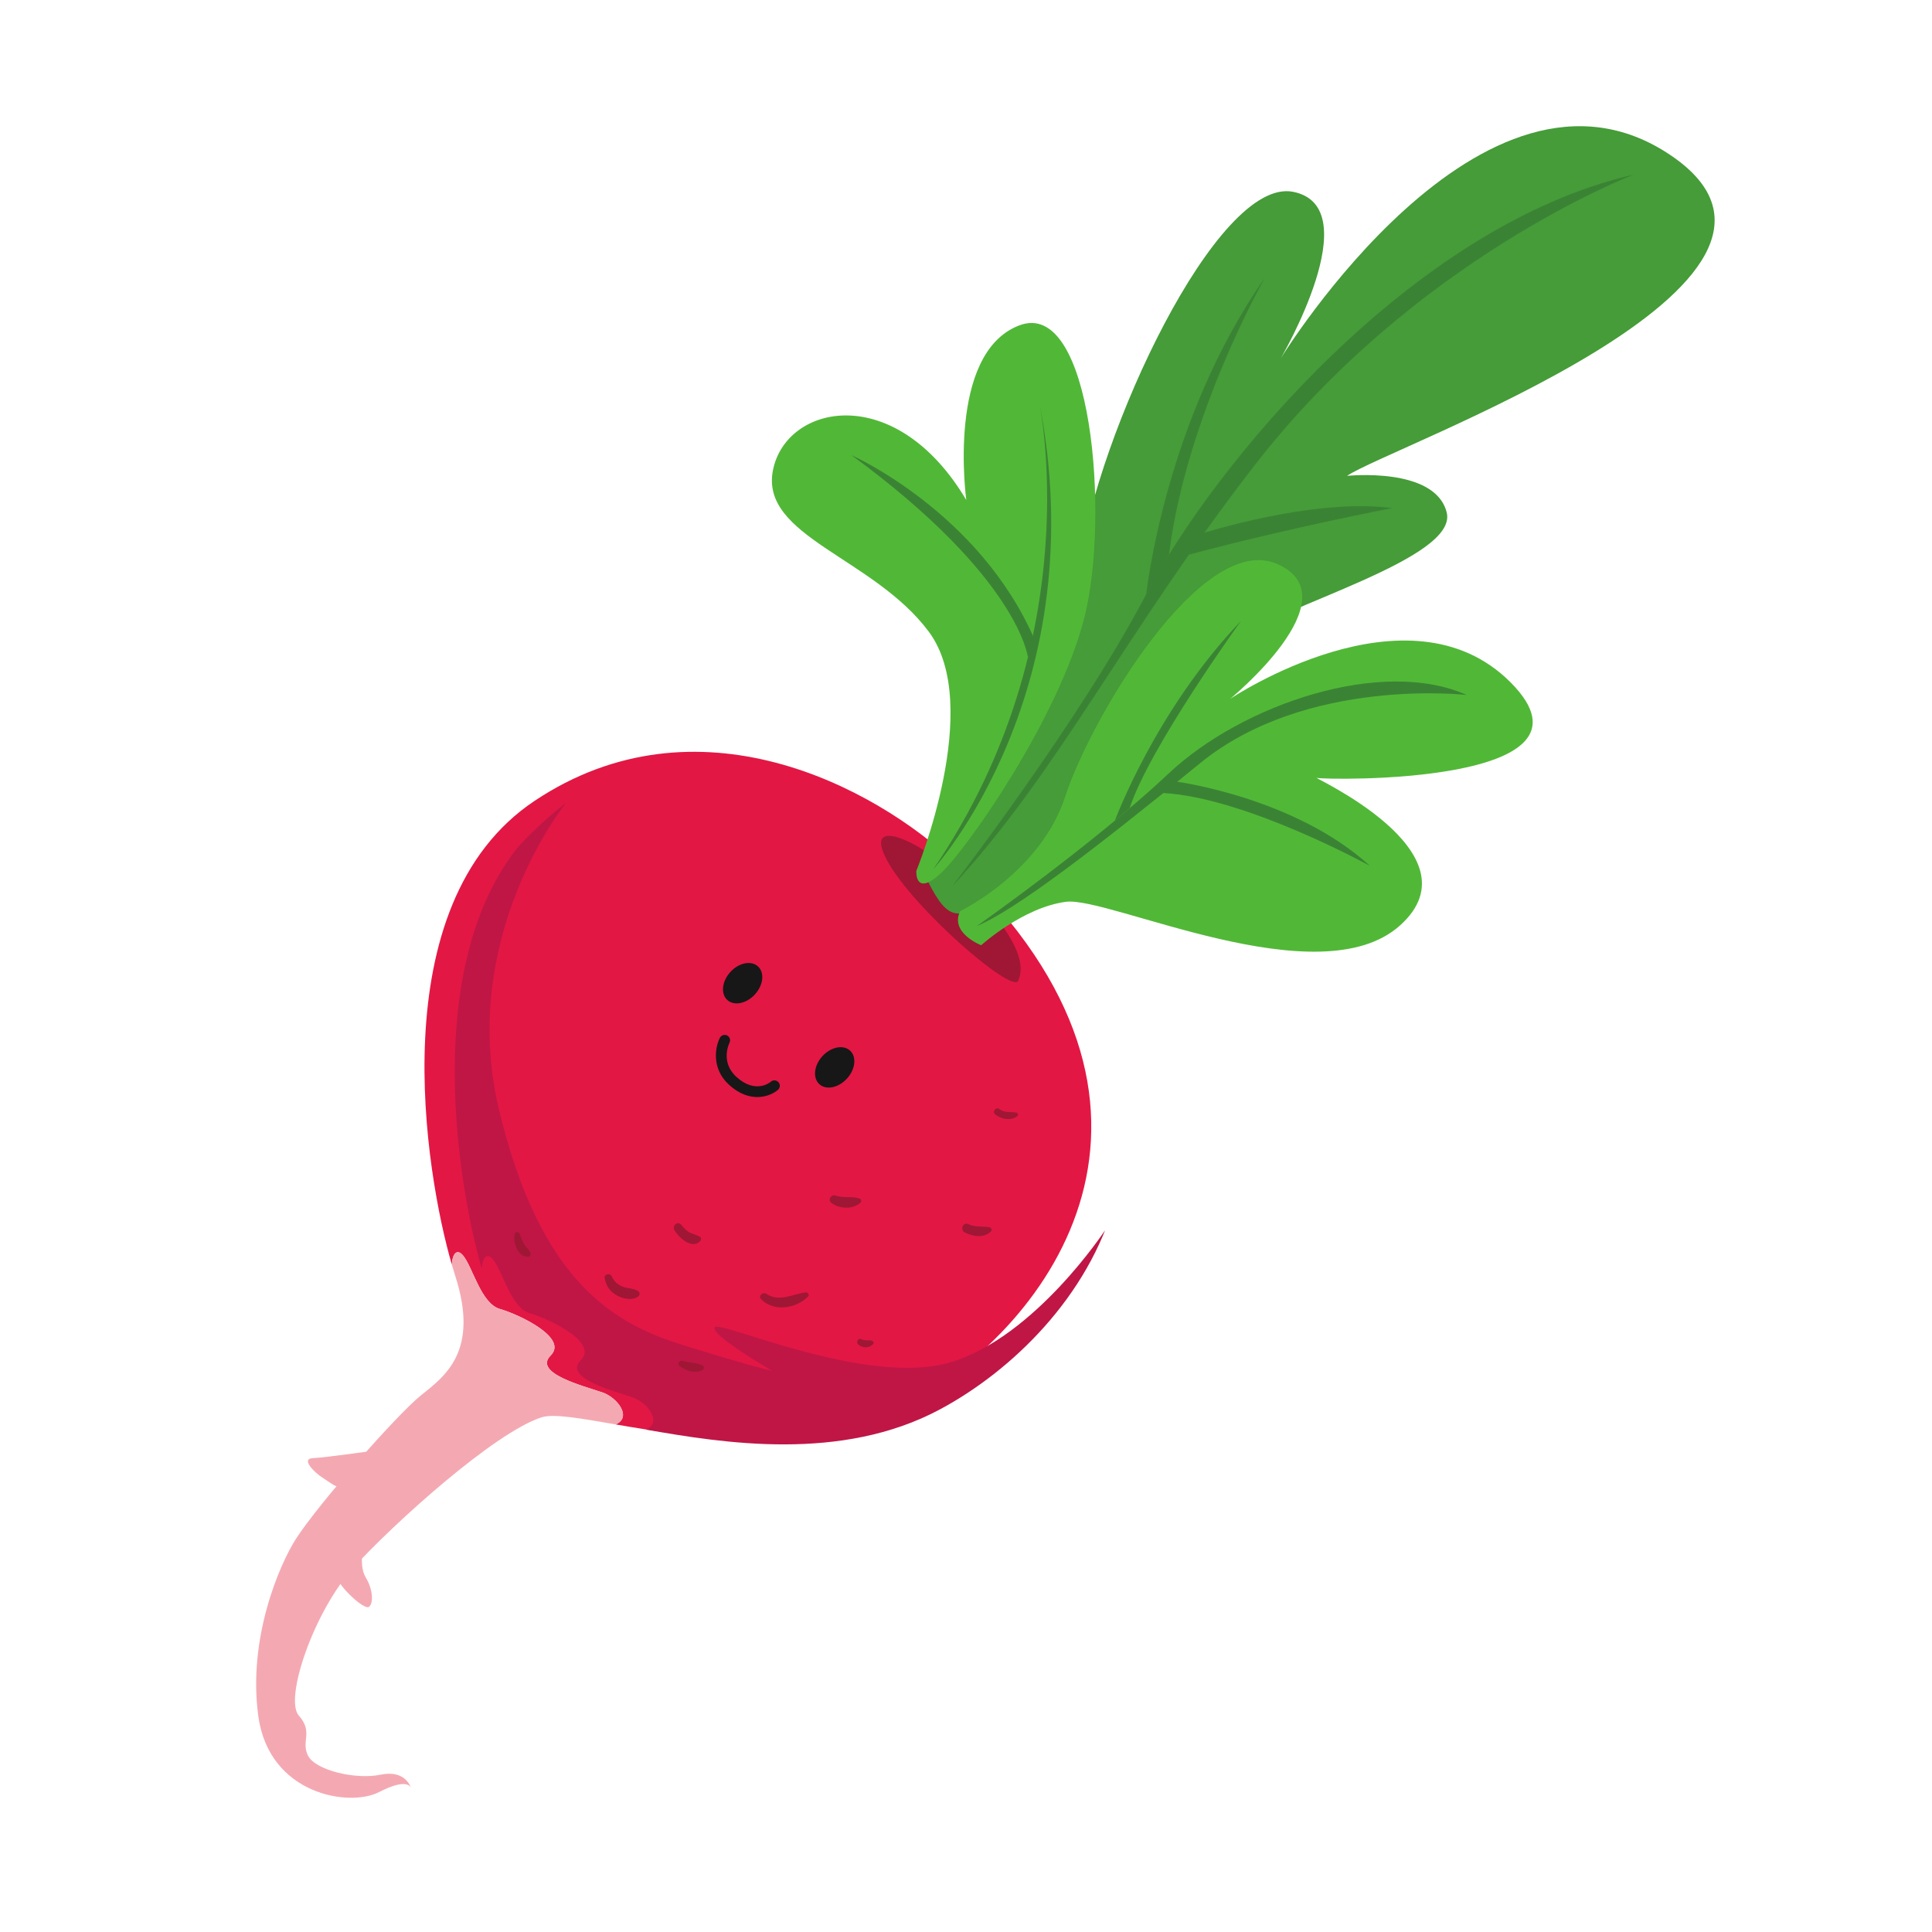 <!--Created with Inkscape (http://www.inkscape.org/)--><svg xmlns="http://www.w3.org/2000/svg" width="150" height="150"><defs><clipPath id="a"><path d="M2370.97 5151.15c-106.09 2.11-285.31-45.39-328.53-220.46-41.46-167.89 159.49-323.78 233.24-368.7-6.78 8.56-6.13 14.45 2.35 13.15 14.05-2.16 42.15-21.56 58.36-13.48 16.21 8.07 64.84 23.26 63.76 0-1.08-23.27 41.06-.57 58.36 6.99 13.32 5.83 36 1.96 29.2-13.54 60.72 38.97 152.92 99.64 186.94 197.26 49.71 142.65 21.61 392.3-303.68 398.78z"/></clipPath></defs><path d="M74.297 67.125c-6.443-6.132-20.215-13.332-32.79-4.948-12.062 8.04-8.45 29.048-6.43 35.998.064-.913.438-1.24.89-.68.746.928 1.386 3.717 2.846 4.134 1.46.417 5.326 2.228 3.944 3.606-1.384 1.378 2.507 2.357 4.004 2.87 1.155.39 2.34 1.914 1.042 2.488 5.96 1.024 15.094 2.487 22.72-1.627 11.144-6.01 23.527-23.04 3.775-41.842" fill="#e31744"/><g clip-path="url(#a)" transform="matrix(.062 .057 .057 -.062 -363.728 251.612)"><path d="M2042.44 4930.69s9.65-158.42 146.07-250.24c136.41-91.82 212.49-72.6 270.21-45.48 57.71 27.12 78.41 38.92 78.41 38.92s-63.99-14.43-66.61-6.56c-2.62 7.87 141.33 54.38 182.33 124.22 40.99 69.85 22.09 185.08 22.09 185.08s94.24-193.87 19.02-285.69c-75.22-91.81-182.63-209.21-328.3-188.55-145.67 20.66-364.36 185.34-323.22 428.3" fill="#bf1646"/></g><path d="M28.17 120.346s-.278 1.31.24 2.154c.518.842.616 1.943.245 2.25-.37.304-2.38-1.626-2.457-2.248-.075-.622 1.972-2.156 1.972-2.156M29.17 112.608s-3.917.56-4.877.602c-.96.043.097 1.102.765 1.53.668.426 1.07.793 1.5.725.43-.067 2.613-2.857 2.613-2.857" fill="#f4a9b2"/><path d="M46.76 108.105c-1.496-.51-5.387-1.49-4.003-2.87 1.382-1.377-2.485-3.188-3.944-3.606-1.46-.418-2.1-3.207-2.847-4.136-.45-.56-.825-.232-.89.68.087.298.172.58.25.824 1.934 5.94-.802 7.857-2.658 9.35-1.858 1.494-7.974 8.45-9.698 11.14-1.27 1.983-3.758 7.734-2.91 13.786.847 6.053 7.047 7.06 9.366 5.865 2.026-1.044 2.41-.496 2.474-.34-.06-.183-.52-1.39-2.343-1.013-1.97.41-5.08-.35-5.644-1.48-.563-1.128.433-1.813-.715-3.11-1.148-1.294 1.176-8.13 4.293-11.538 3.12-3.41 10.884-10.425 14.55-11.614.938-.304 3.013.075 5.762.548 1.297-.574.113-2.097-1.04-2.49" fill="#f4a9b2"/><path d="M54.54 106.013c-.466-.225-1.04-.207-1.536-.358-.246-.076-.466.24-.235.408.485.36 1.194.617 1.766.304.147-.08.165-.275.003-.354M49.556 100.25c-.28-.19-.604-.207-.93-.273-.506-.1-.924-.41-1.132-.88-.127-.285-.604-.188-.547.14.104.593.398 1.02.917 1.324.465.275 1.23.44 1.69.096.13-.096.14-.312.002-.406M62.556 100.34c-1.06.134-2.044.786-3.06.11-.26-.17-.653.158-.412.41.962 1.014 2.728.75 3.655-.2.125-.13-.027-.34-.184-.32M67.674 104.086c-.27-.053-.543.022-.8-.112-.25-.132-.443.248-.24.415.354.288.83.297 1.152-.032.097-.097 0-.25-.112-.272M66.75 93.062c-.596-.218-1.257-.017-1.873-.236-.347-.123-.637.337-.328.57.613.462 1.64.523 2.244-.006.103-.09.103-.275-.043-.328M54.346 96.024c-.21-.123-.44-.184-.666-.27-.312-.117-.57-.4-.78-.65-.283-.34-.746.04-.534.407.325.56 1.32 1.502 1.98.866.09-.09.137-.272 0-.352M41.186 97.29c-.085-.217-.242-.372-.387-.55-.224-.28-.323-.627-.454-.95-.08-.2-.35-.147-.392.047-.134.646.265 1.788 1.064 1.735.135-.008.216-.163.168-.283M76.808 95.28c-.565-.084-1.092.015-1.63-.24-.412-.195-.67.45-.27.65.637.32 1.487.46 2.034-.086.113-.113.002-.305-.134-.325M78.903 86.383c-.47-.094-.897.043-1.314-.277-.27-.207-.586.206-.32.418.465.375 1.196.515 1.707.14.116-.085.056-.255-.074-.28" fill="#9f1735"/><path d="M65.757 83.742c-.658.72-1.618.914-2.144.432-.526-.48-.42-1.454.24-2.174.658-.72 1.618-.913 2.144-.432.526.48.42 1.454-.24 2.174M58.61 77.207c-.657.72-1.617.913-2.143.432-.526-.482-.42-1.456.24-2.176.657-.72 1.618-.912 2.143-.432.527.482.42 1.455-.24 2.175M56.603 84.224c-1.39-1.27-1.073-2.942-.712-3.647.107-.206.36-.287.566-.182.202.103.286.357.182.562-.03.06-.728 1.498.53 2.648 1.497 1.37 2.635.418 2.683.376.176-.15.44-.13.592.045.15.175.132.44-.044.59-.6.518-2.164 1.1-3.795-.39" fill="#171717"/><path d="M74.537 68.204c-2.998-2.894-7.662-5.043-5.638-1.35 2.023 3.69 9.693 10.338 10.158 9.29.467-1.046.413-3.178-4.52-7.94" fill="#9f1735"/><path d="M72.052 68.453s10.382-14.386 11.755-24.545C85.18 33.748 94.48 13.715 100.4 14.893c5.92 1.178-.962 12.93-.962 12.93s15.687-25.61 30.263-15.776c14.577 9.832-21.92 22.667-25.116 24.9 0 0 6.847-.734 7.737 2.842.89 3.575-12.7 7.163-16.804 10.04-4.104 2.874-15.93 18.595-18.53 20.06-2.603 1.464-3.352 1.698-4.934-1.437" fill="#459c38"/><path d="M73.91 68.835S83.822 56 88.994 46.13c5.173-9.87 20.522-28.61 37.854-32.574 0 0-16.965 6.446-29.494 22.638C87.3 49.188 82.152 59.984 73.91 68.834" fill="#3b8334"/><path d="M98.182 21.605s-6.08 10.68-7.42 21.45l-1.768 3.074s1.434-13.44 9.188-24.525M93.298 41.424s8.678-2.79 14.785-1.974c0 0-8.18 1.567-15.774 3.615l.988-1.64" fill="#3b8334"/><path d="M71.142 67.62s5.266-12.803.97-18.574c-4.298-5.77-13.122-7.396-12.1-12.54 1.02-5.14 9.498-6.963 15.01 2.313 0 0-1.567-11.376 4.106-13.553 5.673-2.176 7.037 14.906 5.063 22.675-1.972 7.77-9.062 17.916-11.124 19.837-2.06 1.92-1.924-.16-1.924-.16" fill="#51b837"/><path d="M72.45 67.5s12.76-13.955 8.17-36.63c0 0 4.174 18.57-8.17 36.63" fill="#3b8334"/><path d="M66.105 35.338s9.914 4.387 14.216 14.305l-.515 1.395s-.673-6.16-13.7-15.7" fill="#3b8334"/><path d="M74.55 70.74s6.25-3.008 8.165-8.928c1.916-5.92 10.587-20.636 16.474-18.014 5.887 2.623-3.67 10.454-3.67 10.454s13.82-9.272 21.775-1.26c7.955 8.012-14.472 7.57-15.057 7.404-.584-.166 12.76 5.778 6.474 11.444-6.287 5.665-22.605-2.26-25.952-1.824-3.346.44-6.58 3.372-6.58 3.372s-2.46-.952-1.63-2.65" fill="#51b837"/><path d="M75.828 71.906s9.143-6.424 14.89-11.84c5.748-5.416 16.606-9.047 23.16-6.106 0 0-12.45-1.45-20.708 5.3-8.26 6.75-14.41 11.432-17.342 12.646" fill="#3b8334"/><path d="M96.372 48.183s-7.115 9.816-8.67 14.57l-1.144.96s3.16-8.58 9.814-15.53M91.406 60.695s9.16 1.23 14.96 6.535c0 0-9.643-5.314-16.045-5.658 0 0 .338-1 1.086-.877" fill="#3b8334"/></svg>